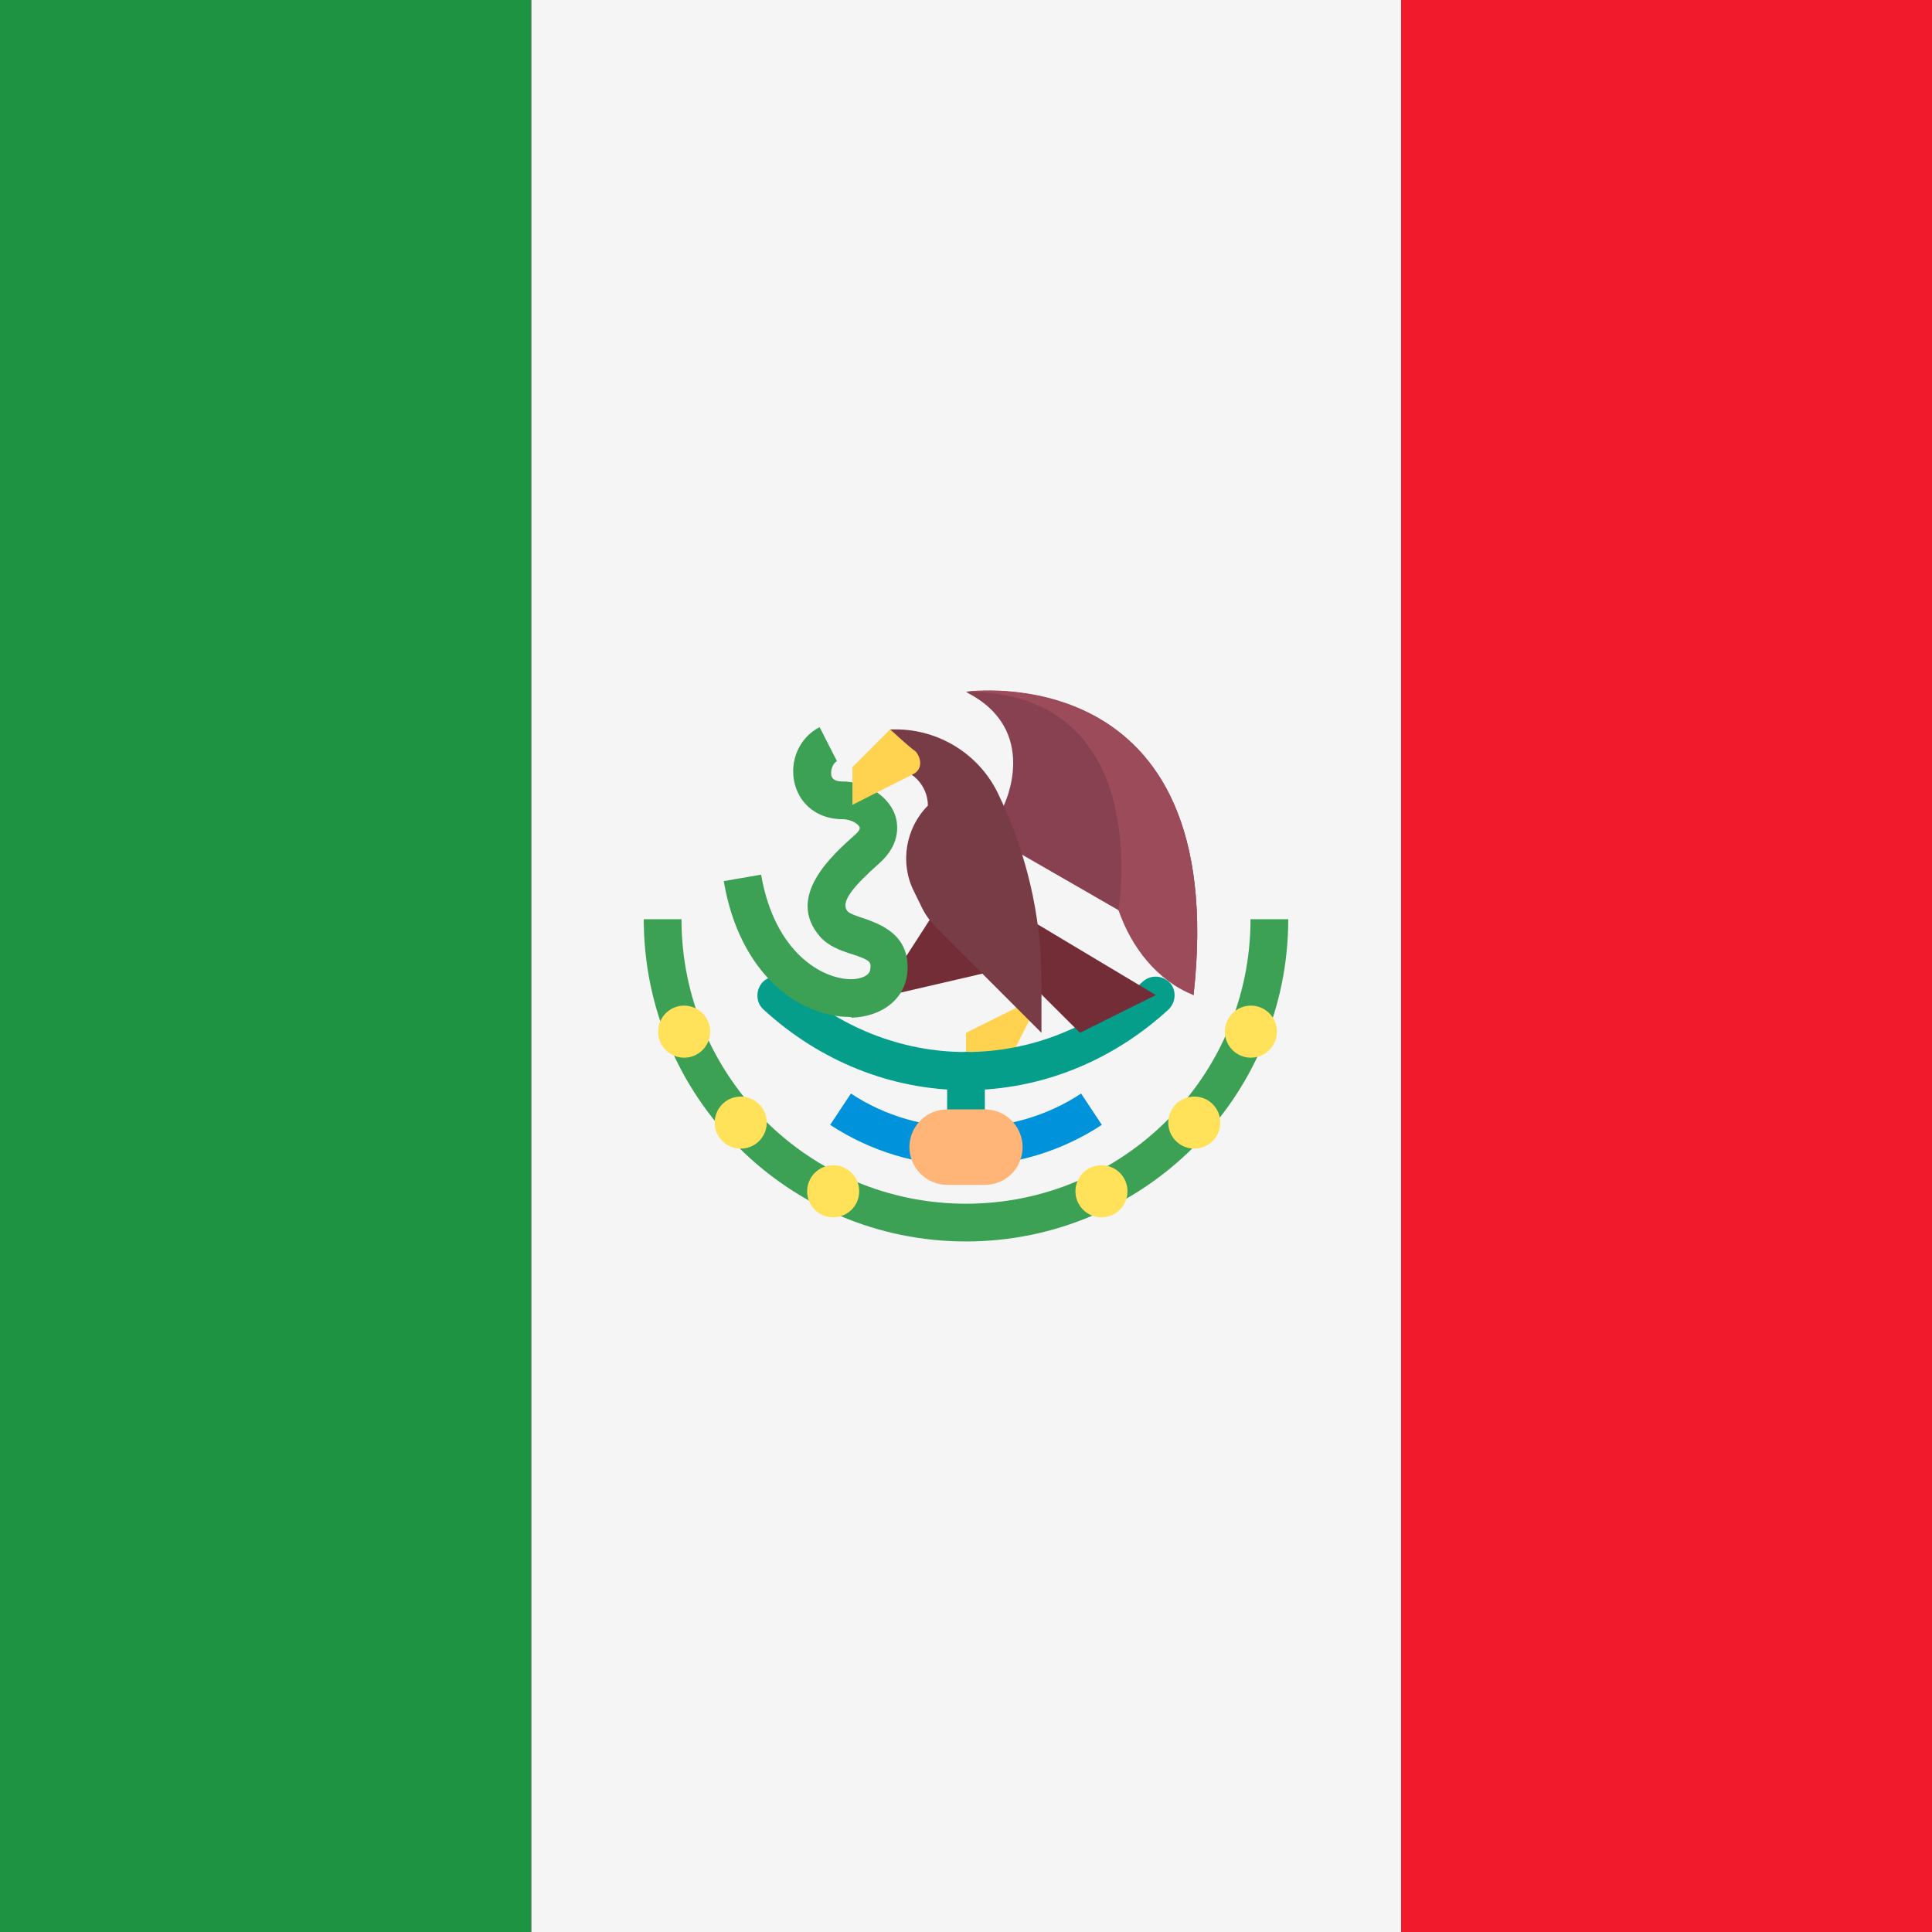 <?xml version="1.0" encoding="utf-8"?>
<!-- Generator: Adobe Illustrator 21.0.0, SVG Export Plug-In . SVG Version: 6.00 Build 0)  -->
<svg version="1.1" id="Layer_1" xmlns="http://www.w3.org/2000/svg" xmlns:xlink="http://www.w3.org/1999/xlink" x="0px" y="0px"
	 viewBox="0 0 512 512" style="enable-background:new 0 0 512 512;" xml:space="preserve">
<rect x="0" y="0" width="512" height="512" fill="#333333" stroke="none"/>
<style type="text/css">
	.st0{fill:#1E9341;}
	.st1{fill:#F5F5F5;}
	.st2{fill:#F01A2C;}
	.st3{fill:#FFD250;}
	.st4{fill:#049E8B;}
	.st5{fill:#0092DB;}
	.st6{fill:#732D37;}
	.st7{fill:#3CA055;}
	.st8{fill:#874150;}
	.st9{fill:#783C46;}
	.st10{fill:#FFE15A;}
	.st11{fill:#FFB478;}
	.st12{fill:#9B4B5A;}
</style>
<g id="Layer_1_1_">
	<rect x="-30" class="st0" width="170.7" height="512"/>
	<rect x="140.8" class="st1" width="230.5" height="512"/>
	<rect x="371.3" class="st2" width="170.7" height="512"/>
</g>
<g id="Layer_2">
	<polygon class="st3" points="276.1,263.7 256,273.7 256,283.9 266,283.9 	"/>
	<g>
		<path class="st4" d="M256,308.9c-2.8,0-5-2.2-5-5v-20.1c0-2.8,2.2-5,5-5s5,2.2,5,5v20.1C261,306.7,258.8,308.9,256,308.9z"/>
		<path class="st4" d="M256,288.9c-19.8,0-38.8-7.7-53.7-21.4c-2-1.8-2.1-5-0.3-7.1c1.8-2,5-2.1,7.1-0.3
			c13.1,12.1,29.7,18.7,46.9,18.7s33.8-6.6,46.9-18.7c2-1.8,5.1-1.7,7.1,0.3c1.8,2,1.7,5.1-0.3,7.1
			C294.8,281.2,275.8,288.9,256,288.9z"/>
	</g>
	<path class="st5" d="M256,308.9c-12.9,0-25.3-3.8-36-10.8l5.5-8.3c18.1,12,42.9,12,61,0l5.5,8.3C281.3,305.1,268.9,308.9,256,308.9
		z"/>
	<polygon class="st6" points="248.1,241.1 237,258.3 235,263.9 263.9,257.2 	"/>
	<path class="st7" d="M225.2,269.5c-13.3,0-29.2-11.2-33.4-36l9.9-1.7c3.6,20.7,16.2,27.7,23.9,27.7c2.4,0,4.8-0.9,5-2.5
		c0.3-2,0.3-2.5-5-4.2c-2.9-0.9-6.1-2.1-8.3-4.6c-9.2-10.6,3.3-21.6,9.2-26.9c1.1-0.9,1.5-1.7,1.3-2.1c-0.3-0.8-2.2-2.1-4.5-2.1
		c-6.3,0-11.2-3.6-12.7-9.4c-1.5-6.1,1.3-12.3,6.6-15l4.6,9c-1.2,0.7-1.7,2.5-1.5,3.7c0.1,0.5,0.4,1.7,2.9,1.7
		c6.2,0,12,3.7,13.9,8.6c0.8,2.1,2,7.7-4.1,13.1c-6.6,5.9-10.6,10.3-8.3,12.8c0.5,0.5,2.6,1.3,4,1.7c4.5,1.6,12.9,4.4,11.7,14.9
		c-0.8,6.6-6.6,11.2-14.7,11.5C225.6,269.5,225.5,269.5,225.2,269.5z"/>
	<path class="st8" d="M266,213.5c0,0,10-20.1-10-30.1c0,0,70.4-10,60.3,80.4l0,0c-6.6-5.3-16.4-14.9-19.9-22.6L266,223.7V213.5z"/>
	<path class="st6" d="M256,233.6l50.3,30.1c0,0,0,0-20.1,10L256,243.6V233.6z"/>
	<path class="st9" d="M235.9,203.5L235.9,203.5c5.5,0,10,4.5,10,10l0,0c-5.9,5.9-7.5,15.2-3.7,22.7l2.2,4.5c0.9,1.8,2.2,3.6,3.7,5.1
		l27.9,27.9v-13.9c0-17.3-4.1-34.3-11.7-49.9l0,0c-5.1-10.2-15.6-16.6-26.9-16.6h-1.5L235.9,203.5L235.9,203.5z"/>
	<path class="st3" d="M235.9,193.3l-10,10v10c0,0,12-6.1,16-8.1c2.8-1.3,2.2-4.5,0.7-6.1C241.2,198.2,235.9,193.3,235.9,193.3z"/>
	<path class="st7" d="M256,329c-47.1,0-85.4-38.3-85.4-85.4h10c0,41.6,33.8,75.4,75.4,75.4s75.4-33.8,75.4-75.4h10
		C341.4,290.7,303.1,329,256,329z"/>
	<g>
		<circle class="st10" cx="181.3" cy="273.4" r="6.9"/>
		<circle class="st10" cx="196.3" cy="297.5" r="6.9"/>
		<circle class="st10" cx="220.8" cy="315.7" r="6.9"/>
		<circle class="st10" cx="331.5" cy="273.4" r="6.9"/>
		<circle class="st10" cx="316.5" cy="297.5" r="6.9"/>
		<circle class="st10" cx="291.9" cy="315.7" r="6.9"/>
	</g>
	<path class="st11" d="M261,314h-10c-5.5,0-10-4.5-10-10l0,0c0-5.5,4.5-10,10-10h10c5.5,0,10,4.5,10,10l0,0
		C271,309.5,266.6,314,261,314z"/>
	<path class="st12" d="M296.4,241.1c3.3,9.9,10.4,18.9,19.9,22.6l0,0c10-90.4-60.3-80.4-60.3-80.4
		C306.3,183.3,296.4,241.1,296.4,241.1z"/>
</g>
</svg>
